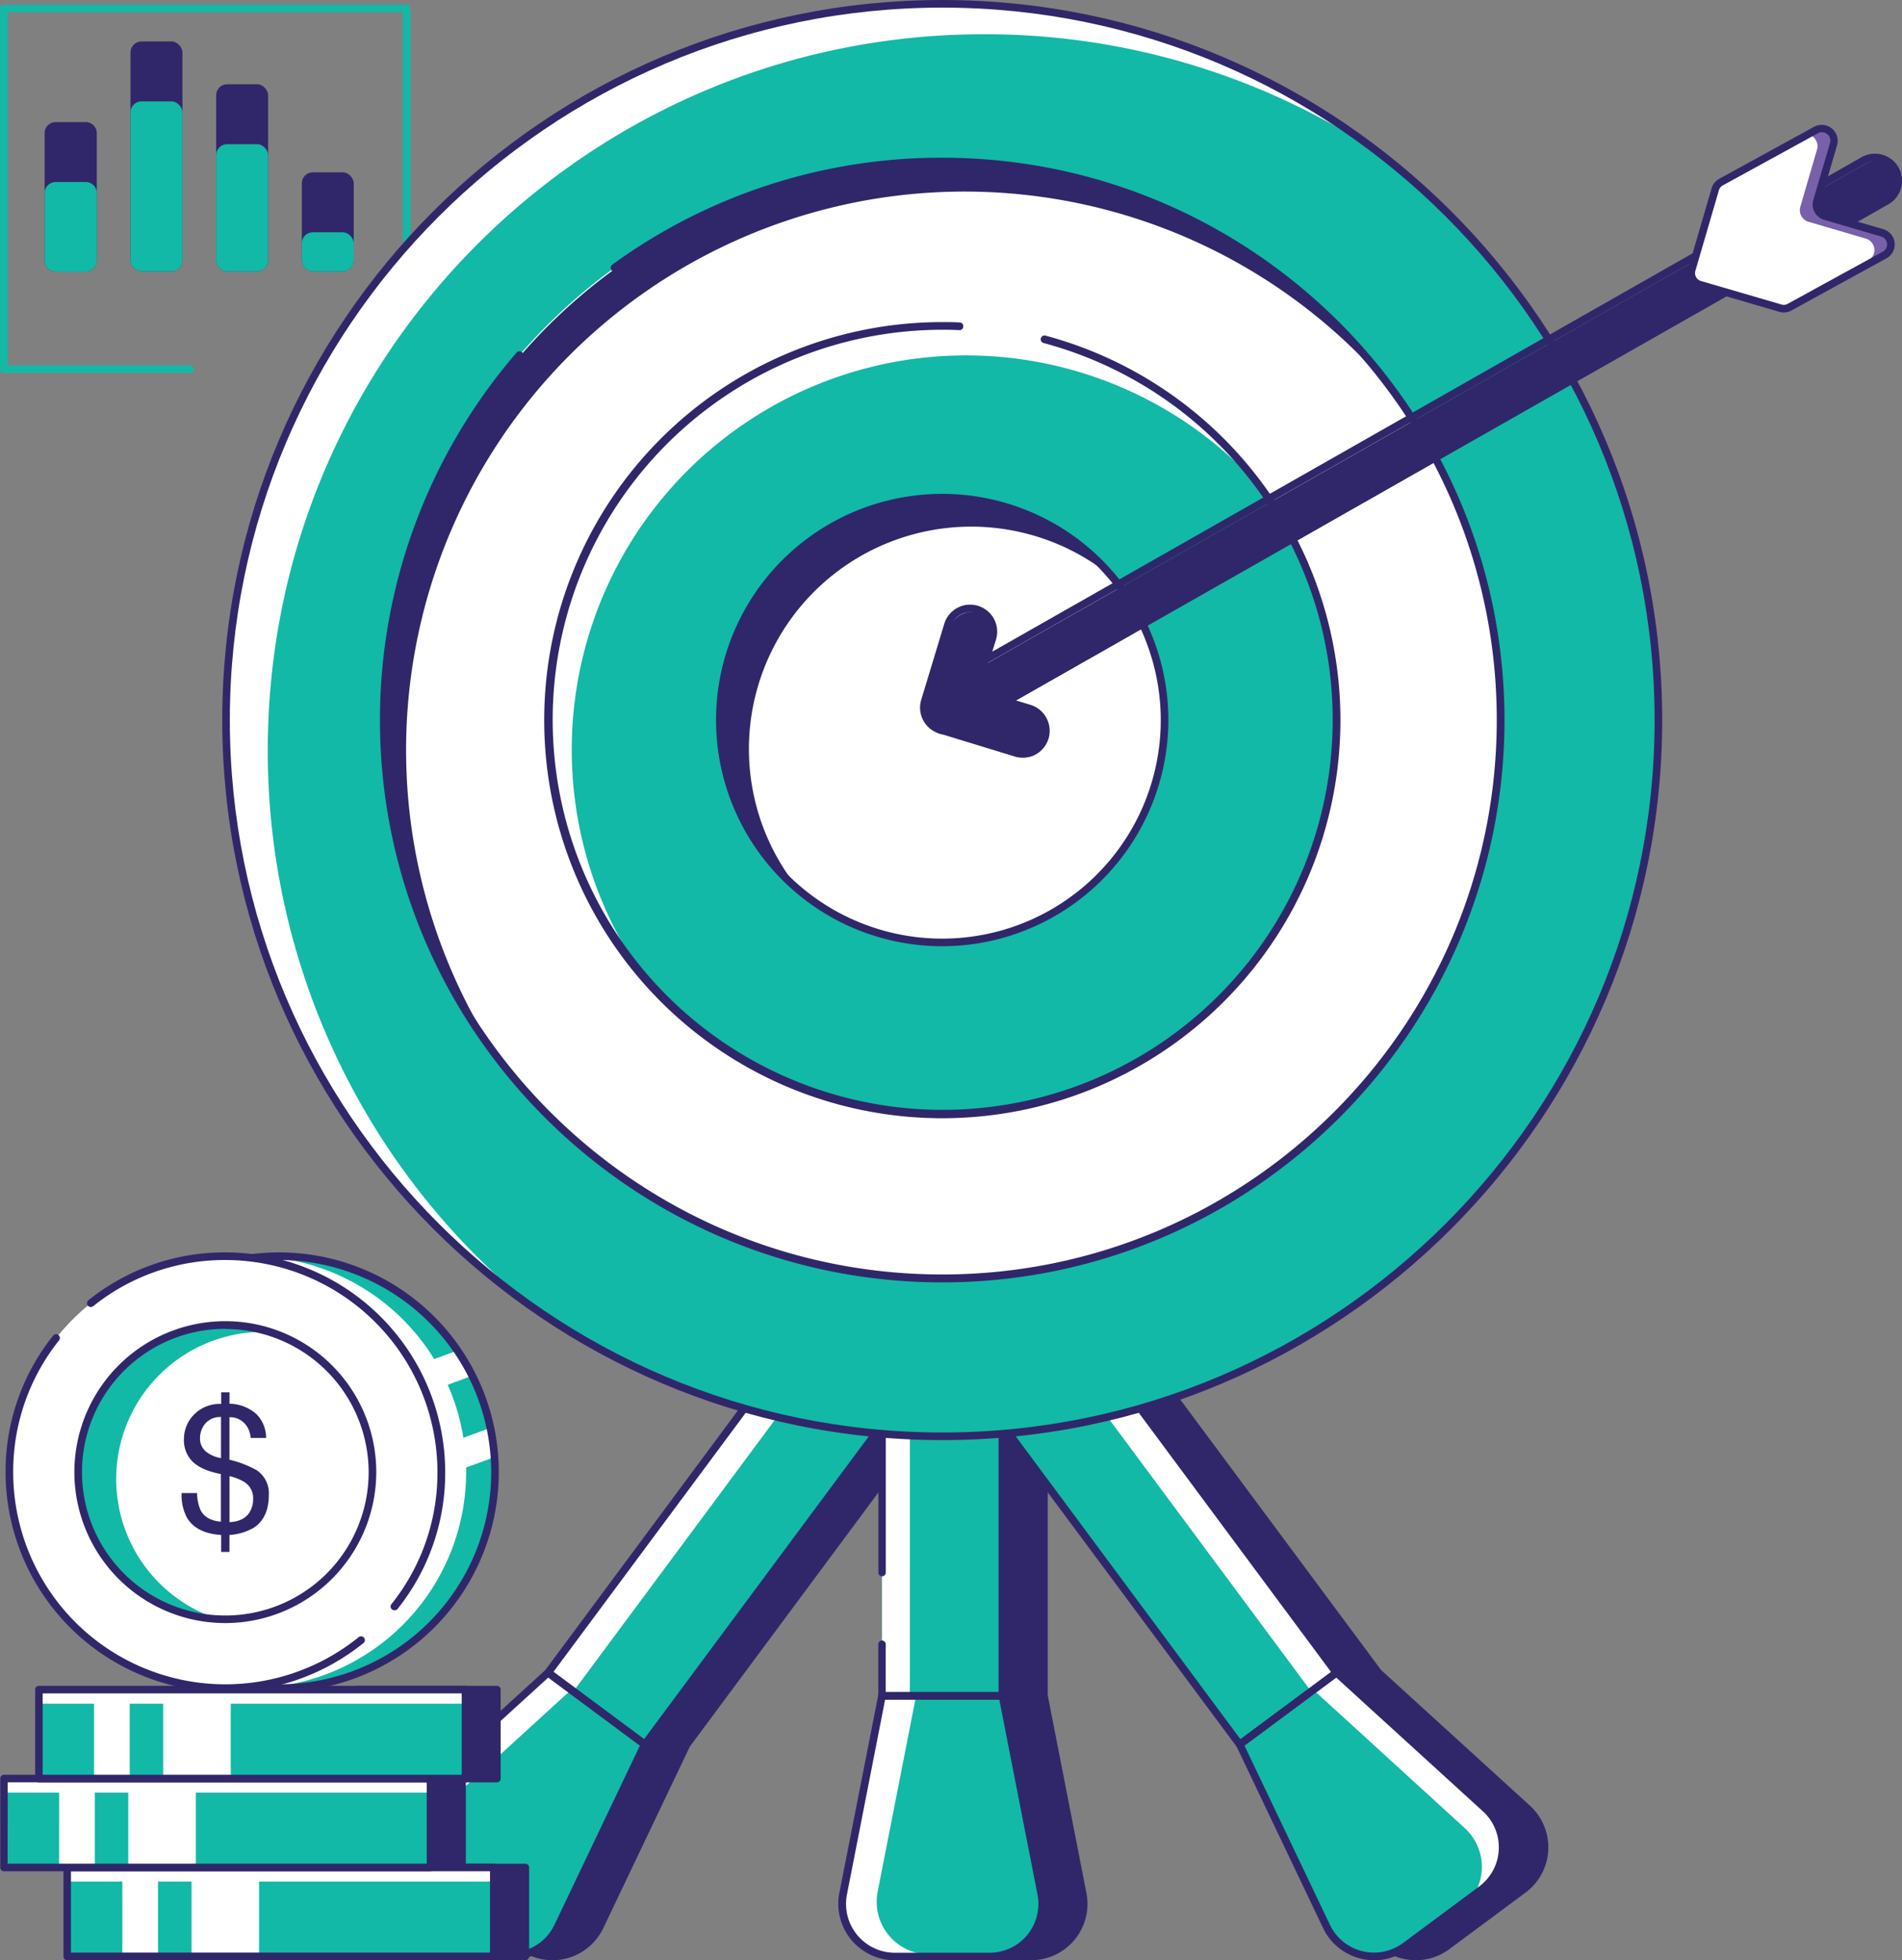 <svg id="Layer_1" data-name="Layer 1" xmlns="http://www.w3.org/2000/svg" viewBox="0 0 514.5 530.21"><rect x="0" y="0" width="514.5" height="530.21" fill="#808080" stroke="none"/><rect x="1.03" y="2.29" width="108.96" height="97.55" fill="none"/><path d="M384.57,423.41H363.24a1,1,0,1,1,0-2.05h20.3v-95.5H276.63v95.5H326a1,1,0,1,1,0,2.05H275.6a1,1,0,0,1-1-1V324.83a1,1,0,0,1,1-1h109a1,1,0,0,1,1,1v97.55A1,1,0,0,1,384.57,423.41Z" transform="translate(-274.57 -322.54)" fill="#12b9a6"/><rect x="81.64" y="46.61" width="14.05" height="26.8" rx="2.97" fill="#30276a"/><rect x="58.47" y="22.79" width="14.06" height="50.62" rx="2.97" fill="#30276a"/><path d="M300.75,358.56V393a3,3,0,0,1-3,3h-8.11a3,3,0,0,1-3-3V358.56a3,3,0,0,1,3-3h8.11A3,3,0,0,1,300.75,358.56Z" transform="translate(-274.57 -322.54)" fill="#30276a"/><rect x="35.3" y="11.21" width="14.05" height="62.2" rx="2.97" fill="#30276a"/><rect x="81.64" y="62.83" width="14.05" height="10.58" rx="2.97" fill="#12b9a6"/><rect x="58.47" y="39" width="14.06" height="34.41" rx="2.97" fill="#12b9a6"/><path d="M300.75,374.77V393a3,3,0,0,1-3,3h-8.11a3,3,0,0,1-3-3V374.77a3,3,0,0,1,3-3h8.11A3,3,0,0,1,300.75,374.77Z" transform="translate(-274.57 -322.54)" fill="#12b9a6"/><rect x="35.3" y="27.42" width="14.05" height="45.99" rx="2.97" fill="#12b9a6"/><path d="M553.61,851.71H527.93A14.22,14.22,0,0,1,514,834.78l10.5-53.58V662.32h32.58V781.2l10.49,53.58A14.22,14.22,0,0,1,553.61,851.71Z" transform="translate(-274.57 -322.54)" fill="#30276a"/><path d="M553.61,852.74H527.93a15.25,15.25,0,0,1-15-18.16l10.48-53.48V662.32a1,1,0,0,1,1-1h32.58a1,1,0,0,1,1,1V781.1l10.47,53.48a15.24,15.24,0,0,1-14.95,18.16Zm-28.1-189.39V781.2a1.23,1.23,0,0,1,0,.2L515,835a13.2,13.2,0,0,0,12.94,15.72h25.68A13.2,13.2,0,0,0,566.54,835L556.05,781.4a.65.65,0,0,1,0-.2V663.35Z" transform="translate(-274.57 -322.54)" fill="#30276a"/><path d="M564.24,654.33l-103.93,140,0,0-23.48,49.24a14.24,14.24,0,0,1-21.3,5.29L394.9,833.61a14.2,14.2,0,0,1-1.1-21.9l40.35-36.77,103.92-140Z" transform="translate(-274.57 -322.54)" fill="#30276a"/><path d="M424,852.74a15.15,15.15,0,0,1-9.05-3l-20.61-15.3A15.25,15.25,0,0,1,393.1,811l40.28-36.71L537.24,634.3a1,1,0,0,1,1.44-.21l26.17,19.42a1,1,0,0,1,.21,1.44l-103.88,140-23.44,49.16A15.25,15.25,0,0,1,424,852.74ZM538.28,636.36,435,775.55l-.13.15-40.35,36.77a13.18,13.18,0,0,0,1,20.32l20.62,15.3a13.2,13.2,0,0,0,19.76-4.91l23.47-49.24a.83.83,0,0,1,.07-.13L562.8,654.55Z" transform="translate(-274.57 -322.54)" fill="#30276a"/><path d="M686.63,833.61,666,848.92a14.24,14.24,0,0,1-21.3-5.29l-23.47-49.24,0,0-103.94-140,26.17-19.41,103.93,140,40.34,36.77A14.2,14.2,0,0,1,686.63,833.61Z" transform="translate(-274.57 -322.54)" fill="#30276a"/><path d="M657.58,852.74a15.27,15.27,0,0,1-13.79-8.67l-23.43-49.16L516.47,655a1.06,1.06,0,0,1-.19-.77,1,1,0,0,1,.4-.67l26.17-19.42a1,1,0,0,1,1.44.21L648.15,774.24l40.28,36.7a15.25,15.25,0,0,1-1.18,23.5l-20.62,15.3A15.15,15.15,0,0,1,657.58,852.74ZM518.73,654.55,622.05,793.74a2.26,2.26,0,0,1,.13.2l23.47,49.24a13.2,13.2,0,0,0,19.76,4.91L686,832.79h0a13.19,13.19,0,0,0,1-20.33L646.69,775.7l-.13-.15L543.25,636.36Z" transform="translate(-274.57 -322.54)" fill="#30276a"/><rect x="238.58" y="339.77" width="32.58" height="118.92" fill="#12b9a6"/><rect x="238.59" y="339.78" width="7.53" height="118.92" fill="#fff"/><path d="M542.28,851.72H516.61a14.23,14.23,0,0,1-13.95-17l10.5-53.56h32.58l10.49,53.56A14.23,14.23,0,0,1,542.28,851.72Z" transform="translate(-274.57 -322.54)" fill="#12b9a6"/><path d="M546.13,851.16a13.27,13.27,0,0,1-3.85.55H516.6a14.22,14.22,0,0,1-13.94-16.94l10.5-53.56h9.22l-10.4,53a14.22,14.22,0,0,0,13.94,16.94Z" transform="translate(-274.57 -322.54)" fill="#fff"/><path d="M545.74,782.27H513.16a1,1,0,0,1-1-1v-14a1,1,0,1,1,2,0v13h30.53V663.35H514.18V747.9a1,1,0,0,1-2,0V662.32a1,1,0,0,1,1-1h32.58a1,1,0,0,1,1,1V781.24A1,1,0,0,1,545.74,782.27Z" transform="translate(-274.57 -322.54)" fill="#30276a"/><path d="M542.28,852.75H516.61a15.27,15.27,0,0,1-15-18.17L512.15,781a1,1,0,0,1,1-.83h32.58a1,1,0,0,1,1,.83l10.49,53.56a15.27,15.27,0,0,1-15,18.18ZM514,782.24,503.67,835a13.21,13.21,0,0,0,12.94,15.72h25.67A13.21,13.21,0,0,0,555.22,835l-10.33-52.73Z" transform="translate(-274.57 -322.54)" fill="#30276a"/><rect x="471.57" y="627.44" width="32.58" height="174.41" transform="translate(247.45 -472.51) rotate(36.58)" fill="#12b9a6"/><rect x="390.99" y="703.22" width="174.41" height="8.53" transform="translate(-649.48 347.33) rotate(-53.42)" fill="#fff"/><path d="M404.19,848.92l-20.61-15.3a14.22,14.22,0,0,1-1.1-21.92l40.34-36.76L449,794.36l-23.5,49.26A14.23,14.23,0,0,1,404.19,848.92Z" transform="translate(-274.57 -322.54)" fill="#12b9a6"/><path d="M449,794.36l-.38.81-20.17-15L388.1,817a14.23,14.23,0,0,0-2.33,18.27l-2.2-1.62a14.23,14.23,0,0,1-1.09-21.92L422.82,775Z" transform="translate(-274.57 -322.54)" fill="#fff"/><path d="M449,795.42a1,1,0,0,1-.62-.21l-26.16-19.42a1,1,0,0,1-.4-.67,1.06,1.06,0,0,1,.19-.77L525.92,634.3a1,1,0,0,1,1.44-.21l26.17,19.42a1,1,0,0,1,.4.67,1.06,1.06,0,0,1-.19.77L449.79,795A1,1,0,0,1,449,795.42Zm-24.73-20.66L448.75,793l102.73-138.4L527,636.35Z" transform="translate(-274.57 -322.54)" fill="#30276a"/><path d="M412.63,852.75a15.15,15.15,0,0,1-9.05-3L383,834.44a15.25,15.25,0,0,1-1.18-23.5l40.35-36.76a1,1,0,0,1,1.31-.06l26.16,19.41a1,1,0,0,1,.32,1.27l-23.5,49.27a15.32,15.32,0,0,1-13.79,8.68Zm10.26-76.48-39.72,36.19a13.19,13.19,0,0,0,1,20.33l20.62,15.3h0a13.19,13.19,0,0,0,19.75-4.91l23.13-48.5Z" transform="translate(-274.57 -322.54)" fill="#30276a"/><rect x="554.74" y="627.44" width="32.58" height="174.41" transform="translate(1180.92 625.65) rotate(143.42)" fill="#12b9a6"/><rect x="576.44" y="620.27" width="8.53" height="174.41" transform="translate(-581.81 162.87) rotate(-36.58)" fill="#fff"/><path d="M654.7,848.92l20.62-15.3a14.23,14.23,0,0,0,1.1-21.92l-40.35-36.76-26.16,19.42,23.5,49.26A14.22,14.22,0,0,0,654.7,848.92Z" transform="translate(-274.57 -322.54)" fill="#12b9a6"/><path d="M609.91,794.36l.38.81,20.17-15L670.79,817a14.23,14.23,0,0,1,2.33,18.27l2.2-1.62a14.23,14.23,0,0,0,1.09-21.92L636.08,775Z" transform="translate(-274.57 -322.54)" fill="#fff"/><path d="M609.93,795.42a1,1,0,0,1-.83-.42l-104-140a1.06,1.06,0,0,1-.19-.77,1,1,0,0,1,.41-.67l26.16-19.42a1,1,0,0,1,1.44.21L636.92,774.35a1.06,1.06,0,0,1,.19.77,1,1,0,0,1-.41.67l-26.16,19.42A1,1,0,0,1,609.93,795.42ZM507.42,654.55,610.14,793l24.51-18.19L531.93,636.35Z" transform="translate(-274.57 -322.54)" fill="#30276a"/><path d="M646.26,852.75a15.32,15.32,0,0,1-13.78-8.68L609,794.8a1,1,0,0,1,.31-1.27l26.17-19.41a1,1,0,0,1,1.3.06l40.35,36.76a15.25,15.25,0,0,1-1.18,23.5l-20.62,15.31A15.15,15.15,0,0,1,646.26,852.75ZM611.2,794.68l23.13,48.5a13.2,13.2,0,0,0,19.76,4.91h0l20.61-15.3a13.19,13.19,0,0,0,1-20.33L636,776.27Z" transform="translate(-274.57 -322.54)" fill="#30276a"/><circle cx="254.87" cy="194.76" r="193.73" fill="#12b9a6"/><path d="M347,525.53a193.45,193.45,0,0,0,74.31,152.58A193.57,193.57,0,0,1,335.72,517.3c0-107,86.73-193.73,193.72-193.73a192.93,192.93,0,0,1,119.42,41.16,192.9,192.9,0,0,0-108.1-32.93C433.77,331.8,347,418.54,347,525.53Z" transform="translate(-274.57 -322.54)" fill="#fff"/><circle cx="529.45" cy="517.3" r="151.07" transform="translate(-485.29 203.35) rotate(-45)" fill="#fff"/><path d="M653.43,431a151.08,151.08,0,0,0-241.75,181A151.08,151.08,0,1,1,653.43,431Z" transform="translate(-274.57 -322.54)" fill="#30276a"/><circle cx="529.45" cy="517.3" r="106.64" transform="translate(-485.29 203.35) rotate(-45)" fill="#12b9a6"/><path d="M615.73,454.62a106.65,106.65,0,0,0-166.41,133,106.64,106.64,0,1,1,166.41-133Z" transform="translate(-274.57 -322.54)" fill="#fff"/><circle cx="529.45" cy="517.3" r="60.15" transform="translate(-485.29 203.35) rotate(-45)" fill="#fff"/><path d="M575.66,478.81A60.14,60.14,0,0,0,491,563.51a60.14,60.14,0,1,1,84.71-84.7Z" transform="translate(-274.57 -322.54)" fill="#30276a"/><path d="M529.45,712.06c-107.4,0-194.76-87.37-194.76-194.76s87.36-194.76,194.76-194.76S724.2,409.91,724.2,517.3,636.84,712.06,529.45,712.06Zm0-387.46c-106.26,0-192.71,86.45-192.71,192.7S423.19,710,529.45,710s192.7-86.44,192.7-192.7S635.7,324.6,529.45,324.6Z" transform="translate(-274.57 -322.54)" fill="#30276a"/><path d="M529.45,669.4c-83.87,0-152.1-68.23-152.1-152.1a152,152,0,0,1,36.95-99.38,1,1,0,0,1,1.46-.11,1,1,0,0,1,.1,1.45,150,150,0,0,0-36.46,98c0,82.73,67.31,150,150.05,150s150-67.31,150-150-67.31-150-150-150A148.9,148.9,0,0,0,441.4,395.8a1,1,0,1,1-1.21-1.67,151,151,0,0,1,89.26-28.93c83.86,0,152.09,68.23,152.09,152.1S613.31,669.4,529.45,669.4Z" transform="translate(-274.57 -322.54)" fill="#30276a"/><path d="M529.45,625a107.67,107.67,0,1,1,0-215.34c1.55,0,3.13,0,4.69.1a1,1,0,0,1,1,1.07,1,1,0,0,1-1.08,1c-1.52-.07-3.08-.1-4.6-.1a105.5,105.5,0,1,0,27.4,3.59,1,1,0,0,1,.53-2A107.68,107.68,0,0,1,529.45,625Z" transform="translate(-274.57 -322.54)" fill="#30276a"/><path d="M529.45,578.48a61.18,61.18,0,1,1,61.17-61.18A61.25,61.25,0,0,1,529.45,578.48Zm0-120.3a59.12,59.12,0,1,0,59.11,59.12A59.19,59.19,0,0,0,529.45,458.18Z" transform="translate(-274.57 -322.54)" fill="#30276a"/><path d="M788.32,374a6.22,6.22,0,0,1-3,3.78l-238,135.38,6.22,1.89a6.29,6.29,0,0,1-1.83,12.3,6,6,0,0,1-1.84-.28l-19.42-5.93a6.15,6.15,0,0,1-2.08-.74l-.08,0a6.27,6.27,0,0,1-3.1-7.4l6.27-20.5a6.28,6.28,0,0,1,7.85-4.17,6.2,6.2,0,0,1,3.71,3,6.27,6.27,0,0,1,.46,4.8l-1.75,5.74,237.42-135a6.29,6.29,0,0,1,8.57,2.37A6.2,6.2,0,0,1,788.32,374Z" transform="translate(-274.57 -322.54)" fill="#30276a"/><path d="M551.2,527.48a7,7,0,0,1-2.14-.32l-19.35-5.92a6.79,6.79,0,0,1-2.33-.82l0,0,0,0a7.3,7.3,0,0,1-3.61-8.61L530,491.26a7.31,7.31,0,0,1,9.14-4.85,7.31,7.31,0,0,1,4.85,9.13l-1,3.26L778.13,365.06a7.35,7.35,0,0,1,10,2.75,7.26,7.26,0,0,1,.69,5.58h0a7.26,7.26,0,0,1-3.43,4.39L549.4,512l3.94,1.19a7.35,7.35,0,0,1,4.86,9.14A7.27,7.27,0,0,1,551.2,527.48Zm-22.9-8.9.09,0a4.68,4.68,0,0,0,1.72.6l.13,0,19.42,5.93a5.05,5.05,0,0,0,1.54.24,5.26,5.26,0,0,0,1.53-10.29l-6.22-1.89a1,1,0,0,1-.21-1.88L784.35,376a5.26,5.26,0,0,0,2.47-3.16,5.19,5.19,0,0,0-.5-4,5.28,5.28,0,0,0-7.17-2l-237.42,135a1,1,0,0,1-1.49-1.19l1.75-5.75a5.24,5.24,0,0,0-.39-4,5.26,5.26,0,0,0-9.66.94l-6.27,20.51a5.25,5.25,0,0,0,2.59,6.19ZM787.81,373.11h0Z" transform="translate(-274.57 -322.54)" fill="#30276a"/><path d="M784.35,391.52l-25.72,14.1a3.17,3.17,0,0,1-2.47.27l-21.74-6.35a3.27,3.27,0,0,1-2.23-4.06l6.35-21.74a3.31,3.31,0,0,1,1.56-2l25.71-14.08a3.28,3.28,0,0,1,4.73,3.78L766,376.94a3.26,3.26,0,0,0,2.23,4.05l15.46,4.53A3.26,3.26,0,0,1,784.35,391.52Z" transform="translate(-274.57 -322.54)" fill="#fff"/><path d="M784.35,391.52l-25.71,14.11a3.25,3.25,0,0,1-2.25.32l23.51-12.89a3.26,3.26,0,0,0-.66-6l-15.46-4.53a3.27,3.27,0,0,1-2.23-4L766.08,363a3.28,3.28,0,0,0-2.46-4.12l2.19-1.21a3.27,3.27,0,0,1,4.72,3.79L766,376.94a3.26,3.26,0,0,0,2.23,4.05l15.45,4.53A3.26,3.26,0,0,1,784.35,391.52Z" transform="translate(-274.57 -322.54)" fill="#7960aa"/><path d="M757.08,407.06a4.24,4.24,0,0,1-1.22-.18l-21.73-6.36a4.24,4.24,0,0,1-2.57-2,4.29,4.29,0,0,1-.36-3.27l6.36-21.75a4.25,4.25,0,0,1,2-2.56l25.72-14.1a4.32,4.32,0,0,1,6.22,5L767,377.23a2.23,2.23,0,0,0,1.52,2.77L784,384.53a4.29,4.29,0,0,1,.86,7.89l-25.72,14.11A4.23,4.23,0,0,1,757.08,407.06Zm10.32-48.75a2.35,2.35,0,0,0-1.1.29l-25.71,14.09a2.21,2.21,0,0,0-1.05,1.32l-6.36,21.76a2.22,2.22,0,0,0,.19,1.71,2.25,2.25,0,0,0,1.33,1.07l21.75,6.35a2.14,2.14,0,0,0,1.68-.17l25.73-14.11h0a2.23,2.23,0,0,0,1.16-2.21,2.2,2.2,0,0,0-1.61-1.9L768,382a4.31,4.31,0,0,1-2.93-5.33l4.53-15.46a2.2,2.2,0,0,0-.75-2.38A2.24,2.24,0,0,0,767.4,358.31Z" transform="translate(-274.57 -322.54)" fill="#30276a"/><rect x="96.6" y="505.1" width="45.53" height="24.07" fill="#30276a"/><path d="M416.7,852.74H371.17a1,1,0,0,1-1-1V827.64a1,1,0,0,1,1-1H416.7a1,1,0,0,1,1,1v24.07A1,1,0,0,1,416.7,852.74Zm-44.5-2.06h43.47v-22H372.2Z" transform="translate(-274.57 -322.54)" fill="#30276a"/><rect x="96.6" y="481.04" width="28.42" height="24.07" fill="#30276a"/><path d="M399.59,828.68H371.17a1,1,0,0,1-1-1V803.58a1,1,0,0,1,1-1h28.42a1,1,0,0,1,1,1v24.07A1,1,0,0,1,399.59,828.68Zm-27.39-2.06h26.37v-22H372.2Z" transform="translate(-274.57 -322.54)" fill="#30276a"/><rect x="96.6" y="456.99" width="37.87" height="24.07" fill="#30276a"/><path d="M409,804.63H371.17a1,1,0,0,1-1-1V779.53a1,1,0,0,1,1-1H409a1,1,0,0,1,1,1V803.6A1,1,0,0,1,409,804.63Zm-36.84-2.06H408v-22H372.2Z" transform="translate(-274.57 -322.54)" fill="#30276a"/><rect x="18.17" y="505.1" width="115.41" height="24.07" fill="#12b9a6"/><rect x="33.09" y="505.1" width="9.65" height="24.07" fill="#fff"/><rect x="51.81" y="505.1" width="18.27" height="24.07" fill="#fff"/><rect x="18.17" y="505.1" width="115.41" height="3.83" fill="#fff"/><path d="M408.15,852.74H292.74a1,1,0,0,1-1-1V827.64a1,1,0,0,1,1-1H408.15a1,1,0,0,1,1,1v24.07A1,1,0,0,1,408.15,852.74Zm-114.38-2.06H407.12v-22H293.77Z" transform="translate(-274.57 -322.54)" fill="#30276a"/><rect x="1.06" y="481.04" width="115.41" height="24.07" fill="#12b9a6"/><rect x="1.06" y="481.04" width="115.41" height="3.83" fill="#fff"/><rect x="15.99" y="481.04" width="9.65" height="24.07" fill="#fff"/><rect x="34.7" y="481.04" width="18.27" height="24.07" fill="#fff"/><path d="M391,828.68H275.64a1,1,0,0,1-1-1V803.58a1,1,0,0,1,1-1H391a1,1,0,0,1,1,1v24.07A1,1,0,0,1,391,828.68Zm-114.38-2.06H390v-22H276.66Z" transform="translate(-274.57 -322.54)" fill="#30276a"/><rect x="10.51" y="456.99" width="115.41" height="24.07" fill="#12b9a6"/><rect x="25.44" y="456.99" width="9.65" height="24.07" fill="#fff"/><rect x="44.15" y="456.99" width="18.27" height="24.07" fill="#fff"/><rect x="10.51" y="456.99" width="115.41" height="3.83" fill="#fff"/><path d="M400.49,804.63H285.08a1,1,0,0,1-1-1V779.53a1,1,0,0,1,1-1H400.49a1,1,0,0,1,1,1V803.6A1,1,0,0,1,400.49,804.63Zm-114.38-2.06H399.46v-22H286.11Z" transform="translate(-274.57 -322.54)" fill="#30276a"/><circle cx="350.06" cy="720.73" r="58.41" transform="translate(-681.68 136.08) rotate(-45)" fill="#fff"/><path d="M346.15,662.46c1.29-.09,2.59-.14,3.91-.14a58.33,58.33,0,0,1,48.26,25.51l-6.3,2.32A58.4,58.4,0,0,0,346.15,662.46Z" transform="translate(-274.57 -322.54)" fill="#12b9a6"/><path d="M399.91,711.43a57.16,57.16,0,0,0-4.24-14.33l6.66-2.45a57.1,57.1,0,0,1,4.9,14.09Z" transform="translate(-274.57 -322.54)" fill="#12b9a6"/><path d="M408.47,720.73a58.4,58.4,0,0,1-58.41,58.4c-1.32,0-2.62,0-3.91-.13a58.42,58.42,0,0,0,54.51-58.27c0-.42,0-.85,0-1.27l7.68-2.8C408.42,718,408.47,719.36,408.47,720.73Z" transform="translate(-274.57 -322.54)" fill="#12b9a6"/><path d="M350.06,780.17a59.44,59.44,0,1,1,59.44-59.44A59.51,59.51,0,0,1,350.06,780.17Zm0-116.82a57.38,57.38,0,1,0,57.38,57.38A57.45,57.45,0,0,0,350.06,663.35Z" transform="translate(-274.57 -322.54)" fill="#30276a"/><circle cx="335.52" cy="720.73" r="58.41" transform="translate(-685.93 125.8) rotate(-45)" fill="#fff"/><circle cx="60.94" cy="398.19" r="39.8" fill="#fff"/><path d="M306,722.58a39.81,39.81,0,0,0,27.63,37.9,39.8,39.8,0,1,1,14.06-77.65c-.63,0-1.26-.05-1.89-.05A39.8,39.8,0,0,0,306,722.58Z" transform="translate(-274.57 -322.54)" fill="#12b9a6"/><path d="M335.52,761.55a40.83,40.83,0,1,1,40.83-40.82A40.87,40.87,0,0,1,335.52,761.55Zm0-79.59a38.77,38.77,0,1,0,38.77,38.77A38.81,38.81,0,0,0,335.52,682Z" transform="translate(-274.57 -322.54)" fill="#30276a"/><path d="M335.52,780.17a59.51,59.51,0,0,1-59.44-59.44,58.81,58.81,0,0,1,12.85-36.92,1,1,0,0,1,1.61,1.28,56.81,56.81,0,0,0-12.4,35.64,57.38,57.38,0,0,0,93.45,44.63,1,1,0,0,1,1.45.15,1,1,0,0,1-.16,1.45A59.54,59.54,0,0,1,335.52,780.17Z" transform="translate(-274.57 -322.54)" fill="#30276a"/><path d="M381.26,758.09a1,1,0,0,1-.64-.23,1,1,0,0,1-.16-1.44,56.79,56.79,0,0,0,12.44-35.69,57.44,57.44,0,0,0-57.38-57.38,56.79,56.79,0,0,0-35.75,12.49,1,1,0,1,1-1.28-1.61,58.76,58.76,0,0,1,37-12.94A59.51,59.51,0,0,1,395,720.73a58.85,58.85,0,0,1-12.89,37A1.07,1.07,0,0,1,381.26,758.09Z" transform="translate(-274.57 -322.54)" fill="#30276a"/><path d="M327,705.21a9.67,9.67,0,0,1,7.4-2.93v-3.15h2.25v3.1A11.14,11.14,0,0,1,343.9,705a9,9,0,0,1,2.64,6.48h-4.15a7,7,0,0,0-1-3.1,5.42,5.42,0,0,0-4.75-2.51v11.5a27.72,27.72,0,0,1,7.45,2.89,7.49,7.49,0,0,1,3.2,6.58q0,6.28-4.1,8.94a15.18,15.18,0,0,1-6.55,1.94v4.59h-2.25v-4.59q-6.89-.45-9.35-4.87a13.18,13.18,0,0,1-1.35-6.46h4.19a11.73,11.73,0,0,0,1,4.73q1.47,2.67,5.44,3V721.24c-3.41-.65-5.92-1.73-7.55-3.25a8.19,8.19,0,0,1-2.44-6.29A9.39,9.39,0,0,1,327,705.21Zm3.17,9.87a9,9,0,0,0,4.18,1.85V705.81A5.37,5.37,0,0,0,330,707.7a6.12,6.12,0,0,0-1.32,3.71A4.57,4.57,0,0,0,330.19,715.08Zm12.06,16.21a6.5,6.5,0,0,0,.81-3.29,5.15,5.15,0,0,0-2.18-4.49,14,14,0,0,0-4.21-1.71v12.45C339.36,734.13,341.23,733.14,342.25,731.29Z" transform="translate(-274.57 -322.54)" fill="#30276a"/></svg>